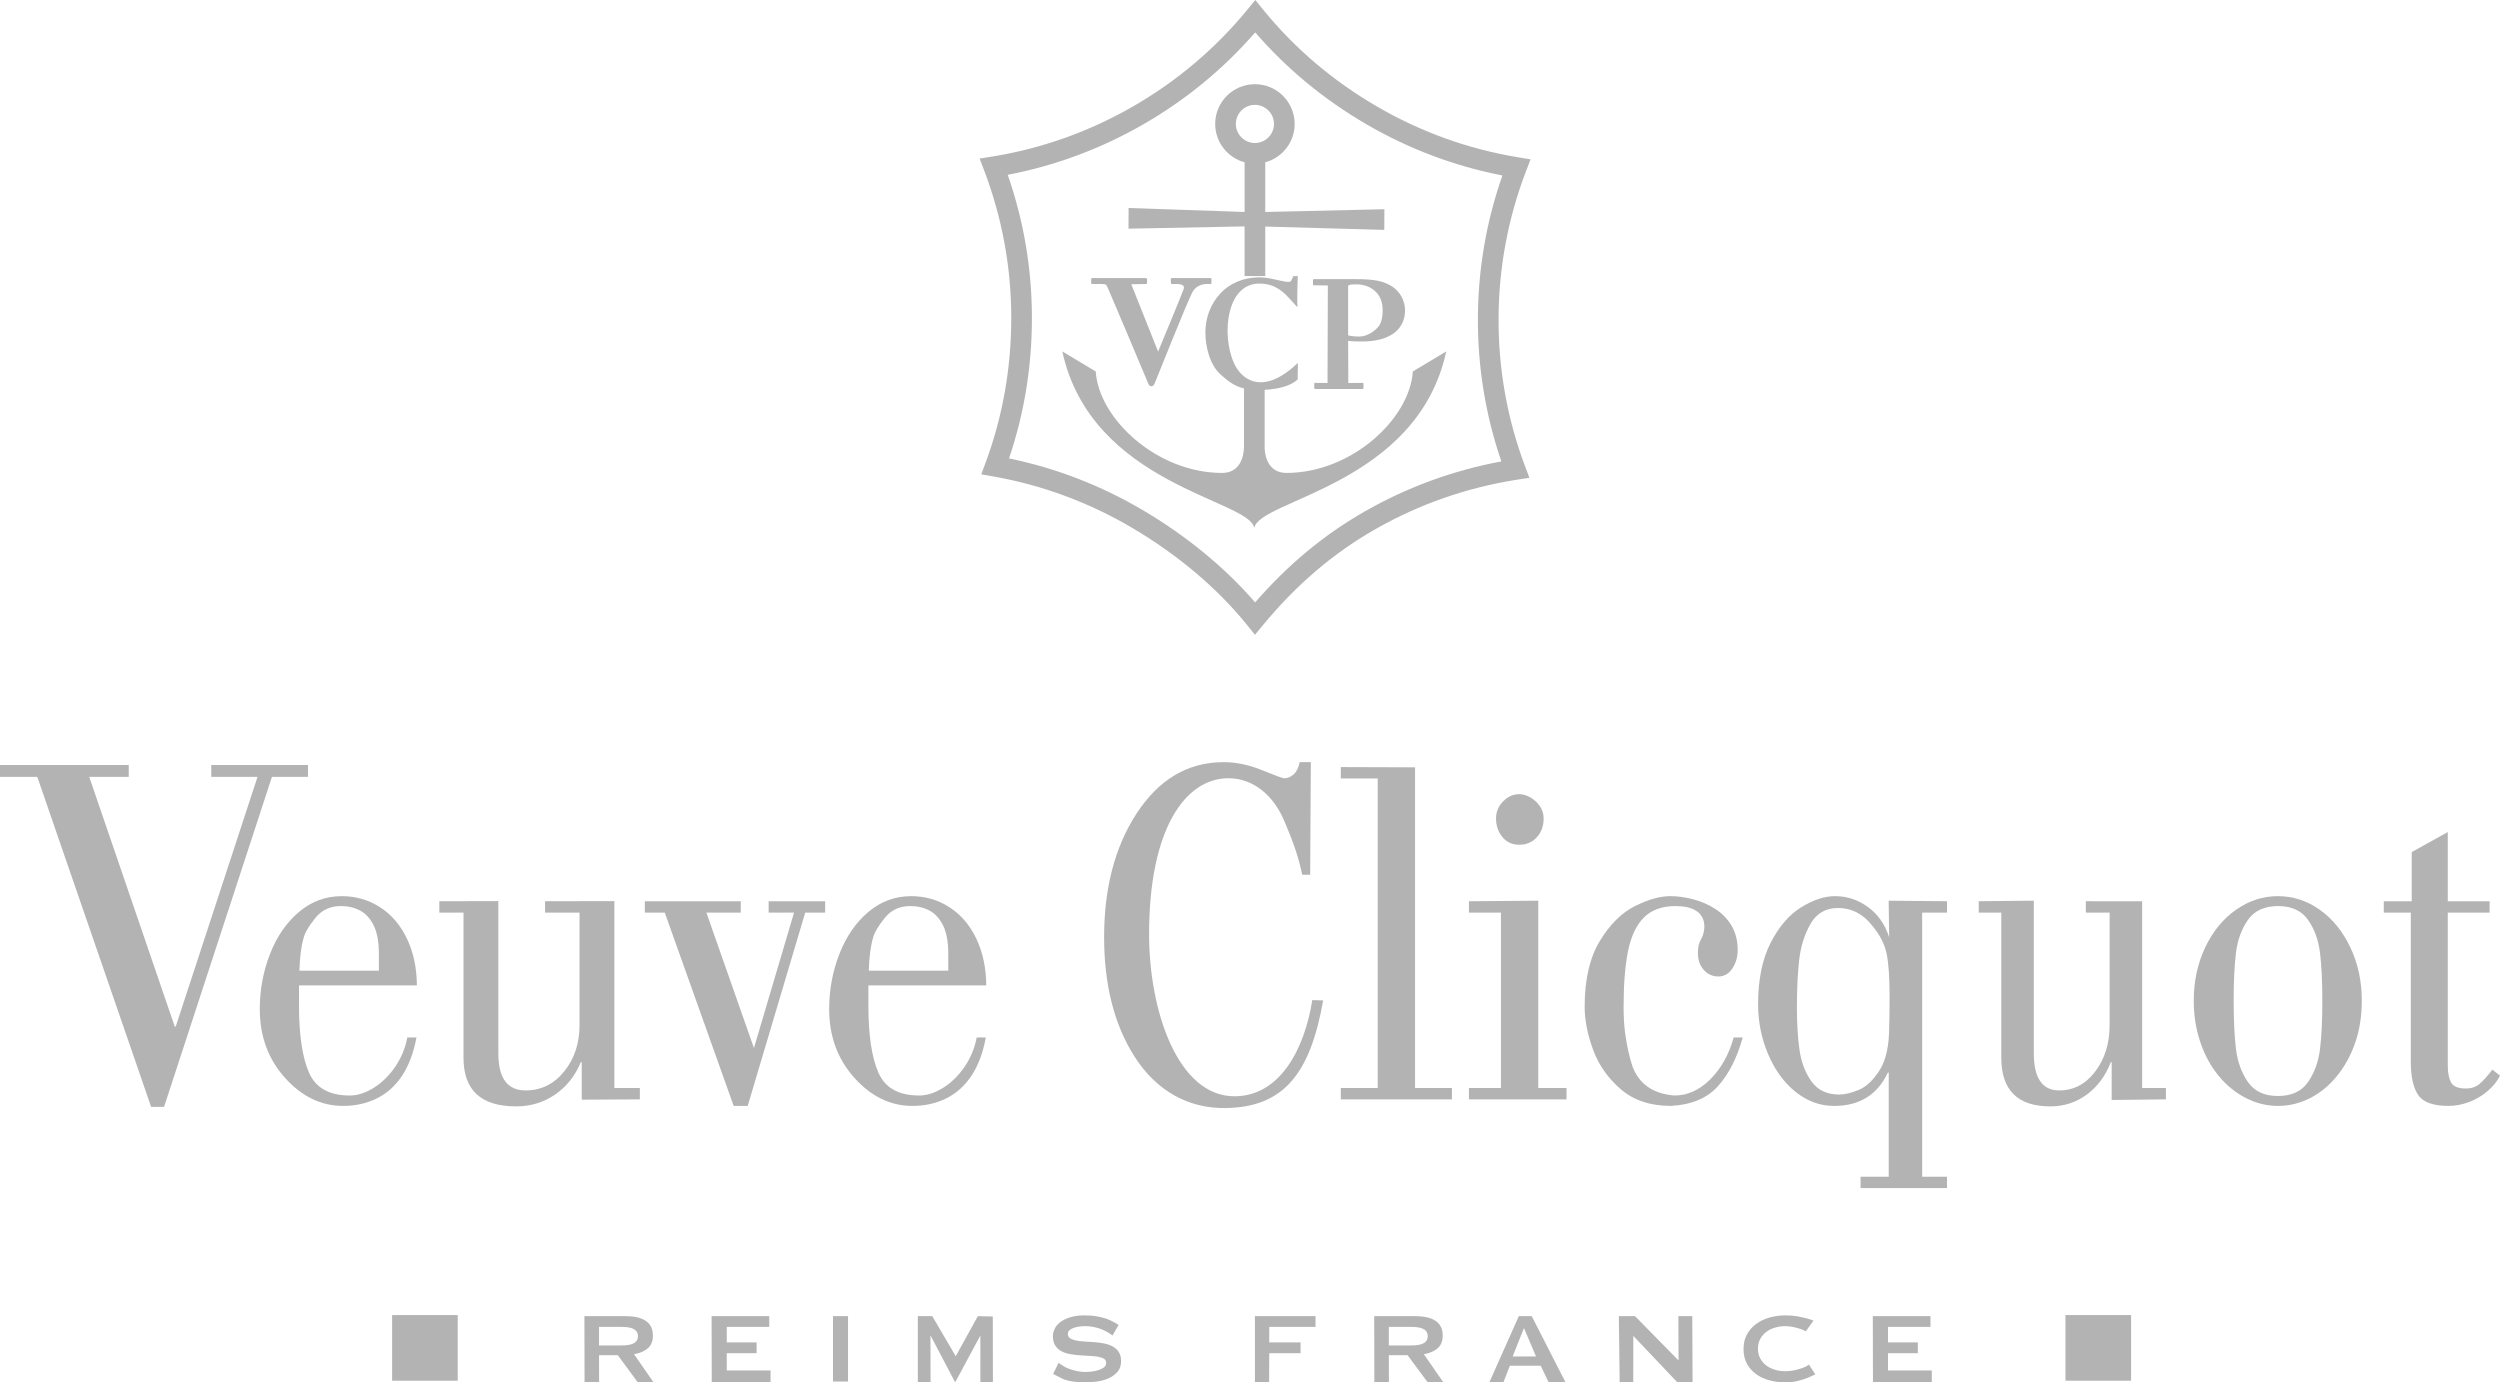 <?xml version="1.0" encoding="utf-8"?>
<!-- Generator: Adobe Illustrator 15.0.0, SVG Export Plug-In . SVG Version: 6.00 Build 0)  -->
<!DOCTYPE svg PUBLIC "-//W3C//DTD SVG 1.1//EN" "http://www.w3.org/Graphics/SVG/1.1/DTD/svg11.dtd">
<svg version="1.1" id="Layer_1" xmlns="http://www.w3.org/2000/svg" xmlns:xlink="http://www.w3.org/1999/xlink" x="0px" y="0px"
	 width="418.473px" height="231.412px" viewBox="0 0 418.473 231.412" enable-background="new 0 0 418.473 231.412"
	 xml:space="preserve">
<g>
	<path fill="#B4B3B4" d="M210.067,106.257l-1.328-1.65c-4.951-6.142-11.616-11.772-19.275-16.278
		c-7.211-4.244-15.007-7.127-23.168-8.572l-2.043-0.361l0.723-1.944c2.852-7.683,4.298-15.833,4.298-24.225
		c0-8.465-1.526-16.776-4.539-24.7l-0.753-1.985l2.096-0.337c8.289-1.338,16.215-4.158,23.561-8.382
		c7.365-4.237,13.806-9.684,19.142-16.187L210.122,0l1.336,1.642c5.242,6.442,11.643,11.885,19.022,16.18
		c7.332,4.266,15.282,7.128,23.628,8.507l2.093,0.346l-0.76,1.979c-3.008,7.836-4.555,16.103-4.597,24.572
		c-0.042,8.521,1.443,16.851,4.412,24.759l0.748,1.989l-2.098,0.328c-8.365,1.312-16.304,4.081-23.602,8.228
		c-7.088,4.032-13.268,9.297-18.888,16.095L210.067,106.257z M168.9,76.735c7.843,1.615,15.343,4.508,22.319,8.613
		c7.347,4.323,13.833,9.649,18.875,15.488c5.535-6.37,11.604-11.391,18.502-15.312c7.062-4.015,14.693-6.798,22.717-8.286
		c-2.648-7.715-3.969-15.788-3.929-24.028c0.04-8.187,1.421-16.196,4.106-23.838c-8.014-1.558-15.657-4.434-22.75-8.56
		c-7.128-4.146-13.385-9.317-18.631-15.392c-5.327,6.129-11.625,11.304-18.748,15.401c-7.101,4.083-14.721,6.918-22.68,8.438
		c2.689,7.724,4.051,15.778,4.051,23.969C172.733,61.335,171.445,69.232,168.9,76.735z"/>
	<g>
		<path fill="#B4B3B4" d="M208.33,46.21h3.46v-8.285l19.925,0.557l0.017-3.459l-19.941,0.461v-8.318
			c2.83-0.764,4.92-3.352,4.92-6.422c0-3.667-2.982-6.651-6.65-6.651c-3.667,0-6.652,2.985-6.652,6.651
			c0,3.07,2.091,5.659,4.923,6.422v8.316l-19.417-0.664l-0.017,3.459L208.33,37.9V46.21z M206.868,20.743
			c0-1.759,1.432-3.191,3.191-3.191s3.192,1.432,3.192,3.191c0,1.761-1.433,3.193-3.192,3.193S206.868,22.504,206.868,20.743z"/>
		<path fill="#B4B3B4" d="M236.491,62.178c-0.509,7.934-10.27,16.985-21.156,16.985c-2.732,0-3.544-2.271-3.647-4.062V65.25
			c2.182-0.114,4.299-0.579,5.543-1.75c-0.048-0.406,0.06-2.342,0-2.747c-3.509,3.408-7.04,4.36-9.561,1.729
			c-1.862-1.981-2.187-5.584-2.187-7.12c0-3.566,1.318-7.896,5.344-7.896c1.962,0,3.271,0.792,4.377,1.833
			c1.057,1.089,1.875,2.04,1.875,2.04c0.1-0.024,0.125-0.1,0.1-0.248c-0.1-0.743,0.052-4.882,0.052-4.882s-0.558,0.033-0.79,0.03
			c0.051,0.12-0.27,0.621-0.27,0.621c-0.06,0.926-2.979-0.433-5.293-0.433c-3.021,0-5.186,1.188-6.544,2.625
			c-1.761,1.882-2.566,4.208-2.566,6.636c0,2.18,0.683,5.363,2.546,6.999c1.13,1.005,2.191,1.912,3.914,2.336v9.666v-0.001
			c0,1.831-0.711,4.475-3.66,4.475c-10.888,0-20.647-9.051-21.156-16.985l-5.594-3.356c4.863,22.395,31.33,24.799,32.127,29.544
			v0.053c0.002-0.01,0.006-0.018,0.008-0.027c0,0.009,0.004,0.018,0.005,0.027v-0.053c0.798-4.745,27.264-7.15,32.128-29.544
			L236.491,62.178z"/>
		<path fill="#B4B3B4" d="M182.802,47.542h1.612c0.752,0,0.778,0.093,1.083,0.792c0.307,0.705,5.804,13.644,6.658,15.75
			c0.127,0.297,0.252,0.569,0.555,0.569c0.201,0,0.402-0.124,0.503-0.323c0.251-0.52,5.685-14.339,6.515-15.65
			c0.578-0.892,1.65-1.14,2.255-1.14h0.603c0.152,0,0.202-0.075,0.202-0.199v-0.618c0-0.124-0.05-0.174-0.202-0.174
			c-0.201,0-6.199,0-6.401,0c-0.151,0-0.202,0.05-0.202,0.199v0.569c0,0.124,0.076,0.223,0.178,0.223h0.678
			c1.424-0.01,1.424,0.459,1.271,0.907c-0.326,0.96-4.258,10.404-4.258,10.404l-4.488-11.269l2.438-0.042
			c0.151,0,0.202-0.075,0.202-0.248v-0.544c0-0.124-0.051-0.199-0.252-0.199c-0.202,0-8.698,0-8.949,0
			c-0.101,0-0.15,0.05-0.15,0.199v0.569C182.651,47.467,182.701,47.542,182.802,47.542z"/>
		<path fill="#B4B3B4" d="M216.373,46.217c-0.071,0.016-0.027,0.023,0.067,0.023C216.432,46.218,216.411,46.208,216.373,46.217z"/>
		<path fill="#B4B3B4" d="M219.94,46.725c-0.106,0-0.16,0.052-0.16,0.206v0.644c0,0.129,0.054,0.181,0.16,0.181l2.328,0.031
			l-0.055,16.324l-2.059-0.023c-0.16,0-0.16,0.052-0.16,0.207v0.644c0,0.078,0,0.18,0.213,0.18c0.268,0,7.438,0,7.812,0
			c0.214,0,0.214-0.102,0.214-0.257v-0.592c0-0.077,0-0.181-0.214-0.181l-2.327,0.023l-0.027-7.056
			c0.696,0.104,1.498,0.104,2.408,0.104c4.549,0,7.116-2.01,7.116-5.204c0-1.597-0.802-3.04-2.032-3.916
			c-1.553-1.031-3.104-1.314-6.314-1.314C225.933,46.725,220.262,46.725,219.94,46.725z M231.444,51.902
			c0,0.927-0.106,1.906-0.642,2.68c-0.643,0.875-2.032,1.751-3.21,1.751c-0.696,0-1.447-0.052-1.928-0.206v-8.346
			c0.43-0.207,1.07-0.181,1.553-0.181C228.501,47.6,231.444,48.399,231.444,51.902z"/>
	</g>
	<g>
		<path fill="#B4B3B4" d="M0,130.04v-1.985h21.552v1.985h-6.613l14.312,41.796h0.166l13.689-41.796h-7.74v-1.985h16.186v1.985
			h-6.033l-18.057,55.24h-2.164L6.241,130.04H0z"/>
		<path fill="#B4B3B4" d="M68.182,173.657h1.532c-0.479,2.565-1.279,4.698-2.402,6.399c-1.125,1.699-2.537,2.969-4.241,3.808
			c-1.703,0.836-3.587,1.255-5.654,1.255c-3.655,0-6.893-1.565-9.708-4.697c-2.816-3.135-4.224-6.969-4.224-11.503
			c0-3.24,0.573-6.325,1.72-9.254s2.766-5.271,4.854-7.027c2.089-1.755,4.475-2.632,7.154-2.632c2.339,0,4.467,0.614,6.387,1.842
			c1.918,1.229,3.423,2.985,4.514,5.266c1.09,2.282,1.646,4.895,1.67,7.836H50.05v3.403c0,4.886,0.556,8.611,1.666,11.176
			c1.111,2.565,3.391,3.848,6.838,3.848c1.294,0,2.631-0.43,4.016-1.296c1.382-0.863,2.578-2.037,3.589-3.523
			C67.167,177.072,67.841,175.438,68.182,173.657z M50.118,162.479h13.301v-2.835c0-1.971-0.283-3.536-0.85-4.697
			c-0.568-1.162-1.322-1.998-2.263-2.511c-0.94-0.514-2.036-0.771-3.282-0.771c-1.77,0-3.193,0.675-4.271,2.025
			c-1.077,1.35-1.717,2.444-1.921,3.28C50.425,158.322,50.187,160.158,50.118,162.479z"/>
		<path fill="#B4B3B4" d="M107.104,182.121v1.903l-9.731,0.049v-6.284h-0.146c-0.95,2.295-2.386,4.104-4.308,5.427
			c-1.923,1.32-4.103,1.982-6.535,1.982c-5.867,0-8.801-2.712-8.801-8.14v-24.298h-4.045v-1.903l9.877-0.023v25.495
			c0,4.131,1.518,6.197,4.555,6.197c2.6,0,4.756-1.059,6.469-3.18c1.714-2.119,2.568-4.703,2.568-7.756v-18.83h-5.769v-1.903
			l11.601-0.023v31.287H107.104z"/>
		<path fill="#B4B3B4" d="M362.553,182.121v1.903l-9.084,0.101v-6.336h-0.137c-0.888,2.295-2.228,4.104-4.021,5.427
			c-1.795,1.32-3.829,1.982-6.1,1.982c-5.477,0-8.216-2.712-8.216-8.14v-24.298h-3.774v-1.903l9.218-0.092v25.563
			c0,4.131,1.419,6.197,4.254,6.197c2.426,0,4.438-1.059,6.037-3.18c1.601-2.119,2.398-4.703,2.398-7.756v-18.83h-3.98v-1.903
			l9.424,0.01v31.254H362.553z"/>
		<path fill="#B4B3B4" d="M111.274,152.761h-3.336v-1.903h16.059v1.903h-5.756l7.961,22.67l6.713-22.67h-4.253v-1.903h9.458v1.903
			h-3.335l-9.628,32.358h-2.347L111.274,152.761z"/>
		<path fill="#B4B3B4" d="M163.491,173.657h1.53c-0.477,2.565-1.277,4.698-2.4,6.399c-1.124,1.699-2.538,2.969-4.241,3.808
			c-1.703,0.836-3.588,1.255-5.654,1.255c-3.656,0-6.893-1.565-9.709-4.697c-2.816-3.135-4.223-6.969-4.223-11.503
			c0-3.24,0.573-6.325,1.719-9.254c1.146-2.929,2.765-5.271,4.854-7.027c2.089-1.755,4.474-2.632,7.153-2.632
			c2.338,0,4.468,0.614,6.387,1.842c1.92,1.229,3.424,2.985,4.515,5.266c1.089,2.282,1.646,4.895,1.667,7.836h-19.73v3.403
			c0,4.886,0.557,8.611,1.668,11.176c1.11,2.565,3.39,3.848,6.837,3.848c1.294,0,2.631-0.43,4.015-1.296
			c1.383-0.863,2.58-2.037,3.588-3.523C162.476,177.072,163.151,175.438,163.491,173.657z M145.427,162.479h13.302v-2.835
			c0-1.971-0.283-3.536-0.851-4.697c-0.566-1.162-1.321-1.998-2.262-2.511c-0.941-0.514-2.036-0.771-3.283-0.771
			c-1.769,0-3.193,0.675-4.27,2.025c-1.077,1.35-1.719,2.444-1.922,3.28C145.733,158.322,145.495,160.158,145.427,162.479z"/>
		<path fill="#B4B3B4" d="M243.04,184.024h-18.602v-1.903h6.175v-51.818h-6.175v-1.903l12.428,0.042v53.68h6.174V184.024z"/>
		<path fill="#B4B3B4" d="M262.221,184.024h-16.335v-1.903h5.354v-29.36h-5.354v-1.903l11.605-0.092v31.355h4.729V184.024z
			 M250.419,136.986c0-1.08,0.392-2.025,1.178-2.834c0.785-0.811,1.689-1.217,2.709-1.217c0.629,0,1.264,0.189,1.905,0.568
			s1.165,0.87,1.571,1.477c0.405,0.607,0.607,1.276,0.607,2.006c0,1.27-0.379,2.322-1.137,3.159
			c-0.76,0.837-1.742,1.255-2.947,1.255c-1.178,0-2.119-0.432-2.826-1.296C250.771,139.241,250.419,138.201,250.419,136.986z"/>
		<path fill="#B4B3B4" d="M290.202,173.657h1.509c-0.937,3.401-2.312,6.116-4.126,8.14c-1.813,2.026-4.441,3.132-7.882,3.322
			c-3.429,0-6.221-0.926-8.38-2.774c-2.157-1.85-3.708-4.058-4.653-6.623c-0.944-2.562-1.417-4.967-1.417-7.208
			c0-4.537,0.842-8.194,2.523-10.976c1.683-2.78,3.639-4.731,5.869-5.852c2.231-1.12,4.212-1.681,5.94-1.681
			c1.191,0,2.447,0.169,3.768,0.506c1.321,0.338,2.557,0.871,3.715,1.601c1.157,0.729,2.08,1.673,2.769,2.835
			c0.689,1.161,1.032,2.511,1.032,4.049c0,1.162-0.294,2.195-0.879,3.1c-0.589,0.903-1.376,1.355-2.361,1.355
			c-0.964,0-1.772-0.364-2.432-1.093c-0.656-0.729-0.986-1.688-0.986-2.876c0-0.918,0.164-1.653,0.493-2.207
			c0.855-1.438,1.634-5.609-4.256-5.609c-2.238,0-3.995,0.636-5.266,1.903c-1.271,1.271-2.158,3.133-2.66,5.589
			c-0.5,2.458-0.75,5.576-0.75,9.355c0,1.62,0.08,3.058,0.243,4.313c0.164,1.255,0.361,2.369,0.594,3.341
			c0.234,0.973,0.455,1.768,0.665,2.389c1.141,2.943,3.482,4.55,7.023,4.819c2.176,0,4.172-0.903,5.988-2.712
			C288.1,178.856,289.404,176.52,290.202,173.657z"/>
		<path fill="#B4B3B4" d="M321.747,196.968h4.158v1.903h-14.467v-1.903h4.717v-17.439h-0.138c-1.748,3.729-4.752,5.591-9.014,5.591
			c-2.331,0-4.466-0.776-6.413-2.328c-1.944-1.555-3.48-3.651-4.61-6.299c-1.13-2.646-1.693-5.44-1.693-8.385
			c0-4.131,0.697-7.558,2.097-10.285c1.396-2.727,3.102-4.711,5.117-5.954c2.015-1.241,3.896-1.862,5.641-1.862
			c2.027,0,3.873,0.607,5.54,1.822c1.664,1.216,2.846,2.902,3.546,5.063l-0.088-6.126l9.766,0.092v1.903h-4.158V196.968z
			 M316.295,166.853c0-3.184-0.16-5.581-0.487-7.188c-0.326-1.606-1.141-3.193-2.445-4.759c-1.539-1.944-3.438-2.917-5.694-2.917
			c-2.074,0-3.616,0.899-4.629,2.693c-1.013,1.796-1.642,3.822-1.887,6.075c-0.245,2.255-0.368,4.866-0.368,7.838
			c0,2.753,0.145,5.149,0.438,7.188c0.29,2.037,0.96,3.785,2.008,5.245c1.049,1.457,2.598,2.187,4.646,2.187
			c0.931,0,2.029-0.265,3.284-0.79c1.259-0.528,2.418-1.628,3.478-3.3c1.06-1.675,1.591-4.104,1.591-7.29
			c0.021-0.839,0.04-1.606,0.052-2.31C316.29,168.824,316.295,167.934,316.295,166.853z"/>
		<path fill="#B4B3B4" d="M381.294,150.006c2.535,0,4.877,0.763,7.022,2.287c2.144,1.526,3.851,3.633,5.119,6.319
			c1.27,2.687,1.904,5.647,1.904,8.889c0,2.538-0.362,4.868-1.087,6.987c-0.722,2.118-1.744,3.989-3.059,5.609
			c-1.314,1.618-2.826,2.862-4.533,3.726c-1.705,0.863-3.497,1.296-5.367,1.296c-1.85,0-3.633-0.441-5.352-1.318
			c-1.721-0.876-3.237-2.11-4.553-3.703s-2.339-3.469-3.074-5.631c-0.735-2.16-1.104-4.479-1.104-6.966
			c0-3.241,0.635-6.202,1.904-8.889c1.266-2.687,2.986-4.793,5.154-6.319C376.438,150.769,378.78,150.006,381.294,150.006z
			 M381.31,151.666c-2.271,0-3.945,0.771-5.023,2.309c-1.079,1.539-1.746,3.376-2.008,5.508c-0.261,2.134-0.389,4.808-0.389,8.019
			c0,3.268,0.128,5.969,0.389,8.101c0.262,2.133,0.929,3.977,2.008,5.528c1.078,1.552,2.753,2.328,5.023,2.328
			c2.274,0,3.949-0.776,5.027-2.328c1.075-1.552,1.745-3.396,2.007-5.528c0.259-2.132,0.39-4.833,0.39-8.101
			c0-3.211-0.131-5.885-0.39-8.019c-0.262-2.132-0.932-3.969-2.007-5.508C385.259,152.437,383.584,151.666,381.31,151.666z"/>
		<path fill="#B4B3B4" d="M399.016,152.761v-1.903h4.681v-8.229l6.035-3.355v11.584h7.001v1.903h-7.001v25.635
			c0,1.16,0.18,2.086,0.539,2.775c0.362,0.688,1.188,1.032,2.476,1.032c0.927,0,1.696-0.256,2.304-0.771
			c0.604-0.513,1.32-1.308,2.146-2.389l1.277,1.013c-0.466,0.945-1.171,1.816-2.114,2.611c-0.944,0.799-1.984,1.403-3.123,1.822
			c-1.138,0.419-2.263,0.629-3.373,0.629c-2.585,0-4.284-0.615-5.101-1.844c-0.814-1.228-1.22-3.058-1.22-5.486v-25.028H399.016z"/>
	</g>
	<path fill="#B4B3B4" d="M211.271,128.926c2.207,0.902,3.442,1.353,3.708,1.353c0.546,0,1.065-0.22,1.556-0.656
		s0.83-1.119,1.02-2.048l1.863,0.002l-0.109,18.845h-1.332c-0.771-3.741-2.013-6.649-3.027-9.056
		c-1.828-4.344-5.289-7.097-9.307-7.097c-7.262,0-13.298,8.495-13.298,26.091c0,12.917,4.839,27.143,14.284,27.143
		c7.65,0,11.736-7.946,13.035-16.1l1.818,0.052c-2.182,12.412-6.713,17.894-16.36,18.021c-6.224,0.085-11.581-2.892-15.241-8.653
		c-3.377-5.327-5.065-11.977-5.065-19.954c0-8.167,1.782-15.022,5.349-20.567c3.752-5.818,8.639-8.727,14.656-8.727
		C206.913,127.574,209.063,128.025,211.271,128.926z"/>
	<rect x="65.636" y="220.131" fill="#B4B3B4" width="10.983" height="10.984"/>
	<rect x="345.737" y="220.131" fill="#B4B3B4" width="10.984" height="10.984"/>
	<g>
		<path fill="#B4B3B4" d="M108.434,225.693c0.57-0.489,0.856-1.195,0.856-2.118c0-0.602-0.11-1.108-0.33-1.52
			c-0.219-0.414-0.533-0.749-0.943-1.008s-0.899-0.446-1.471-0.566c-0.57-0.117-1.205-0.177-1.908-0.177h-6.814l0.024,11.028h2.436
			l-0.013-4.487h3.139l3.325,4.515l2.657,0.027l-3.262-4.708C107.095,226.511,107.863,226.184,108.434,225.693z M104.067,225.212
			h-3.797v-3.104h3.797c0.526,0,0.965,0.038,1.316,0.114c0.352,0.079,0.629,0.188,0.834,0.327s0.351,0.302,0.439,0.493
			c0.087,0.188,0.132,0.395,0.132,0.617c0,0.224-0.045,0.431-0.132,0.618c-0.089,0.188-0.234,0.354-0.439,0.493
			s-0.482,0.248-0.834,0.324C105.032,225.174,104.594,225.212,104.067,225.212z"/>
		<path fill="#B4B3B4" d="M240.638,225.693c0.571-0.489,0.856-1.195,0.856-2.118c0-0.602-0.109-1.108-0.33-1.52
			c-0.219-0.414-0.533-0.749-0.943-1.008c-0.408-0.259-0.898-0.446-1.469-0.566c-0.571-0.117-1.207-0.177-1.909-0.177h-6.814
			l0.022,11.028h2.437l-0.012-4.487h3.138l3.385,4.566l2.598-0.024l-3.261-4.708C239.3,226.511,240.068,226.184,240.638,225.693z
			 M236.272,225.212h-3.797v-3.104h3.797c0.526,0,0.965,0.038,1.316,0.114c0.35,0.079,0.628,0.188,0.833,0.327
			c0.204,0.139,0.352,0.302,0.438,0.493c0.089,0.188,0.131,0.395,0.131,0.617c0,0.224-0.042,0.431-0.131,0.618
			c-0.087,0.188-0.234,0.354-0.438,0.493c-0.205,0.139-0.483,0.248-0.833,0.324C237.237,225.174,236.799,225.212,236.272,225.212z"
			/>
		<polygon fill="#B4B3B4" points="121.655,226.511 126.648,226.511 126.648,224.708 121.655,224.708 121.655,222.107 
			128.765,222.107 128.765,220.305 119.114,220.305 119.137,231.333 128.983,231.333 128.983,229.405 121.655,229.405 		"/>
		<polygon fill="#B4B3B4" points="316.031,229.405 316.031,226.511 321.022,226.511 321.022,224.708 316.031,224.708 
			316.031,222.107 323.138,222.107 323.138,220.305 313.487,220.305 313.513,231.333 323.358,231.333 323.358,229.405 		"/>
		<polygon fill="#B4B3B4" points="163.685,220.305 159.979,227.015 156.048,220.305 153.635,220.305 153.635,231.333 
			155.767,231.333 155.748,223.597 155.79,223.597 159.854,231.333 159.917,231.333 164.064,223.619 164.104,223.619 164.1,231.333 
			166.204,231.333 166.182,220.37 		"/>
		<path fill="#B4B3B4" d="M186.265,225.389c-0.416-0.231-0.893-0.397-1.427-0.504c-0.534-0.104-1.079-0.177-1.634-0.221
			c-0.557-0.04-1.102-0.076-1.636-0.104c-0.534-0.026-1.009-0.084-1.425-0.168c-0.418-0.082-0.755-0.21-1.011-0.376
			c-0.256-0.169-0.384-0.42-0.384-0.755c0-0.239,0.091-0.438,0.275-0.599c0.182-0.161,0.412-0.289,0.689-0.387
			s0.59-0.172,0.934-0.221s0.676-0.073,0.998-0.073c0.424,0,0.848,0.038,1.272,0.114c0.425,0.079,0.818,0.183,1.185,0.305
			c1.205,0.406,2.119,1.152,2.119,1.152l1.024-1.771c0,0-1.079-0.722-2.166-1.081c-0.414-0.136-0.911-0.245-1.481-0.356
			s-1.244-0.166-2.02-0.166c-0.906,0-1.696,0.101-2.369,0.302c-0.672,0.204-1.229,0.466-1.668,0.787
			c-0.438,0.321-0.765,0.691-0.976,1.111c-0.212,0.419-0.319,0.847-0.319,1.279c0,0.644,0.129,1.163,0.385,1.563
			c0.256,0.397,0.592,0.711,1.01,0.942c0.416,0.231,0.893,0.395,1.426,0.493c0.533,0.098,1.078,0.169,1.635,0.209
			c0.557,0.041,1.101,0.074,1.635,0.096c0.533,0.019,1.008,0.065,1.427,0.136c0.417,0.071,0.753,0.183,1.009,0.335
			s0.383,0.393,0.383,0.714s-0.138,0.58-0.416,0.776c-0.277,0.195-0.607,0.349-0.986,0.46c-0.382,0.111-0.769,0.186-1.164,0.221
			s-0.717,0.052-0.966,0.052c-0.337,0-0.716-0.038-1.142-0.114c-0.424-0.076-0.828-0.18-1.217-0.306
			c-0.388-0.125-0.73-0.27-1.03-0.43c-0.302-0.161-1.039-0.684-1.039-0.684l-0.912,1.854c0,0,1.511,0.814,1.884,0.947
			c0.373,0.134,0.842,0.245,1.406,0.335c0.562,0.093,1.26,0.137,2.095,0.137c0.599,0,1.246-0.044,1.941-0.137
			c0.694-0.09,1.341-0.267,1.942-0.533c0.599-0.265,1.1-0.63,1.502-1.09c0.402-0.463,0.604-1.057,0.604-1.783
			c0-0.629-0.128-1.139-0.384-1.53C187.018,225.931,186.681,225.62,186.265,225.389z"/>
		<polygon fill="#B4B3B4" points="210.06,231.333 212.44,231.333 212.458,226.511 217.7,226.511 217.7,224.708 212.458,224.708 
			212.458,222.107 220.204,222.107 220.204,220.305 210.06,220.305 		"/>
		<path fill="#B4B3B4" d="M254.239,220.305l-4.917,11.028h2.354l1.063-2.726h5.161l1.302,2.726h2.822l-5.63-11.028H254.239z
			 M253.204,227.056l1.889-4.755l2.018,4.755H253.204z"/>
		<polygon fill="#B4B3B4" points="280.942,220.305 280.971,227.728 273.679,220.305 270.979,220.305 271.113,231.333 
			273.39,231.333 273.402,223.619 280.721,231.333 283.318,231.333 283.27,220.305 		"/>
		<path fill="#B4B3B4" d="M301.739,228.976c-0.424,0.16-0.89,0.294-1.401,0.397c-0.513,0.105-1.002,0.157-1.471,0.157
			c-0.615,0-1.203-0.084-1.768-0.25c-0.563-0.169-1.054-0.414-1.47-0.735c-0.417-0.321-0.749-0.716-0.997-1.185
			c-0.251-0.469-0.374-1.002-0.374-1.604c0-0.603,0.123-1.136,0.374-1.604c0.248-0.468,0.58-0.863,0.997-1.185
			c0.416-0.321,0.906-0.566,1.47-0.735c0.564-0.166,1.152-0.25,1.768-0.25c0.365,0,0.763,0.041,1.195,0.125
			c0.431,0.085,0.842,0.188,1.229,0.316c0.387,0.125,0.713,0.267,0.978,0.427l1.293-1.792c-0.264-0.111-0.62-0.231-1.075-0.356
			c-0.452-0.125-0.983-0.245-1.591-0.356c-0.606-0.111-1.282-0.166-2.028-0.166c-0.923,0-1.808,0.117-2.655,0.356
			c-0.85,0.237-1.599,0.594-2.249,1.067c-0.65,0.477-1.165,1.067-1.547,1.772c-0.381,0.706-0.571,1.52-0.571,2.443
			c0,0.937,0.19,1.754,0.571,2.453c0.382,0.7,0.896,1.283,1.547,1.751c0.65,0.469,1.399,0.814,2.249,1.038
			c0.848,0.223,1.732,0.335,2.655,0.335c0.702,0,1.375-0.077,2.018-0.229c0.643-0.155,1.218-0.337,1.724-0.547
			c0.504-0.21,0.921-0.397,1.25-0.563l-1.054-1.626C302.519,228.632,302.165,228.814,301.739,228.976z"/>
		<rect x="139.435" y="220.305" fill="#B4B3B4" width="2.517" height="10.947"/>
	</g>
</g>
</svg>
